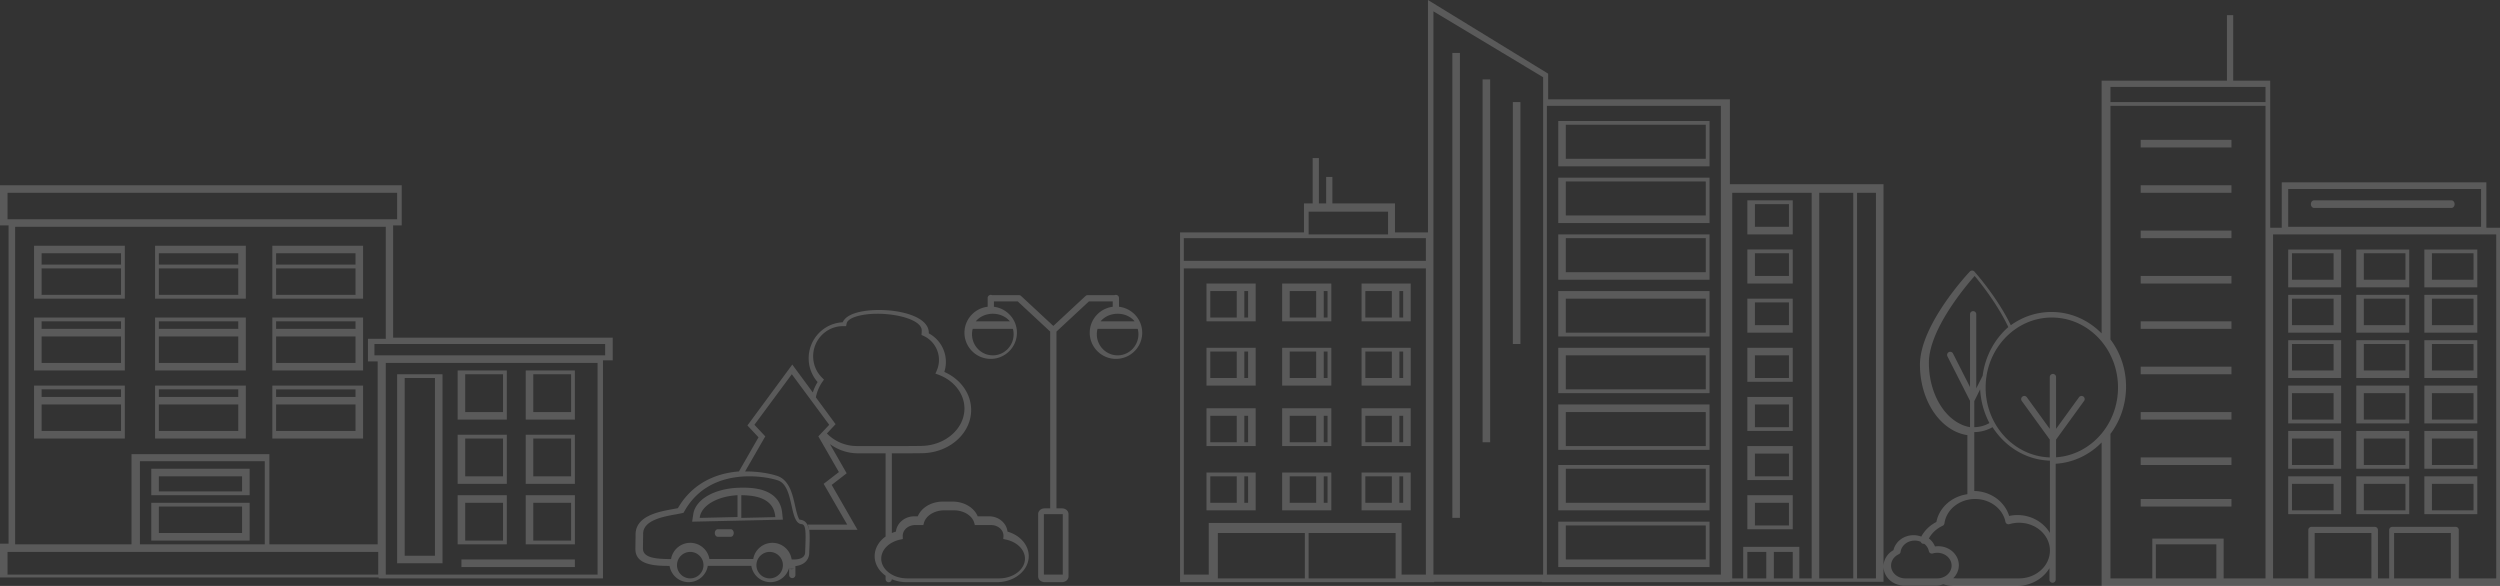<svg xmlns="http://www.w3.org/2000/svg" width="640" height="150" viewBox="0 0 640 150">
    <rect x="0" y="0" width="640" height="150" fill="#333333" stroke="none"/>
    <path fill="#F4F4F4" fill-opacity=".203" fill-rule="evenodd" d="M436.672 128.71h-35.825V120h35.825v8.71zm.968 1.935h-38.73v-11.613h38.73v11.613zM316.61 81.29h-6.777v-6.774h6.777v6.774zm2.905 0h-.968v-6.774h.968v6.774zm1.936.968h-12.587v-9.677h12.587v9.677zm-4.84 14.516h-6.778V90h6.777v6.774zm2.904 0h-.968V90h.968v6.774zm1.936 1.936h-12.587v-9.678h12.587v9.678zm115.22 44.516h-35.825v-8.71h35.825v8.71zm.968 1.935h-38.73v-11.613h38.73v11.613zm-63.903-12.58H371.8V13.548h1.937v119.033zm7.746-19.355h-1.937V20.323h1.937v92.903zm7.745-25.161h-1.936V26.129h1.936v61.936zm-72.617 25.16h-6.777v-6.773h6.777v6.774zm2.905 0h-.968v-6.773h.968v6.774zm1.936.969h-12.587v-9.678h12.587v9.678zm15.492 14.516h-6.778v-6.775h6.778v6.775zm2.905 0h-.969v-6.775h.969v6.775zm.968 1.935H328.23v-9.677h12.587v9.677zm-3.873-17.42h-6.778v-6.773h6.778v6.774zm2.905 0h-.969v-6.773h.969v6.774zm.968.969H328.23v-9.678h12.587v9.678zM316.61 128.71h-6.777v-6.775h6.777v6.775zm2.905 0h-.968v-6.775h.968v6.775zm1.936 1.935h-12.587v-9.677h12.587v9.677zm15.492-33.87h-6.778V90h6.778v6.774zm2.905 0h-.969V90h.969v6.774zm.968 1.935H328.23v-9.678h12.587v9.678zm-3.873-17.42h-6.778v-6.774h6.778v6.774zm2.905 0h-.969v-6.774h.969v6.774zm.968.968H328.23v-9.677h12.587v9.677zm117.156 27.097h-8.714v-5.807h8.714v5.807zm.968.968h-11.619v-8.71h11.619v8.71zm-.968-13.549h-8.714v-5.806h8.714v5.806zm.968.968h-11.619v-8.71h11.619v8.71zM356.309 81.29h-6.778v-6.774h6.778v6.774zm2.904 0h-.968v-6.774h.968v6.774zm1.937.968h-12.587v-9.677h12.587v9.677zm96.823 39.677h-8.714v-5.806h8.714v5.806zm.968.968h-11.619v-8.71h11.619v8.71zm-.968-39.677h-8.714v-5.807h8.714v5.807zm.968 1.935h-11.619v-8.71h11.619v8.71zm-.968-27.096h-8.714v-5.807h8.714v5.807zM458.94 60h-11.619v-8.71h11.619V60zm-.968 10.645h-8.714V64.84h8.714v5.806zm.968 1.936h-11.619v-8.71h11.619v8.71zm-22.27-2.904h-35.824v-8.71h35.825v8.71zm.969 1.936h-38.73V60h38.73v11.613zm-.968 28.064h-35.825v-8.71h35.825v8.71zm.968.968h-38.73V89.032h38.73v11.613zm-.968-15.484h-35.825v-8.71h35.825v8.71zm.968.968h-38.73V74.516h38.73V86.13zm20.333 48.387h-8.714v-5.806h8.714v5.806zm.968.968h-11.619v-8.71h11.619v8.71zm-22.27-94.839h-35.824v-8.71h35.825v8.71zm.969 1.936h-38.73V30.968h38.73V42.58zm-.968 71.613h-35.825v-8.71h35.825v8.71zm.968.967h-38.73v-11.613h38.73v11.613zm-.968-60h-35.825v-8.71h35.825v8.71zm.968 1.936h-38.73V45.484h38.73v11.613zM60.998 92.903H40.666V86.13h20.332v6.774zm0-8.71H40.666v-1.935h20.332v1.936zm1.937 10.646H39.697V81.29h23.238V94.84zm-1.937-19.355H40.666V68.71h20.332v6.774zm0-7.742H40.666v-2.903h20.332v2.903zm1.937 8.71H39.697V62.903h23.238v13.549zm424.837 71.613h8.178c2.016 0 3.657-1.47 3.657-3.275s-1.641-3.273-3.657-3.273c-.394 0-.783.057-1.158.17a.802.802 0 0 1-1.01-.61c-.151-.75-.585-1.397-1.186-1.871a.783.783 0 0 1-.898-.513 3.983 3.983 0 0 0-1.512-.306c-1.845 0-3.405 1.235-3.629 2.872a.8.8 0 0 1-.457.62c-1.224.566-1.985 1.681-1.985 2.911 0 1.806 1.64 3.275 3.657 3.275zm12.264-.049c.288.03.577.049.869.049h15.975c4.356 0 7.9-3.195 7.9-7.122 0-3.926-3.544-7.12-7.9-7.12-.843 0-1.677.12-2.479.358a.799.799 0 0 1-1.012-.607c-.686-3.38-3.953-5.832-7.769-5.832-3.982 0-7.352 2.681-7.84 6.238a.8.8 0 0 1-.458.618c-1.532.706-2.776 1.866-3.525 3.247a4.873 4.873 0 0 1 1.562 2.047c.276-.04.556-.061.837-.061 2.904 0 5.267 2.183 5.267 4.865 0 1.284-.545 2.45-1.427 3.32zm24.745-30.089c-6.096-.181-11.457-3.54-14.687-8.572a9.547 9.547 0 0 1-4.678 1.26v15.08c4.182.074 7.79 2.688 8.927 6.385a10.172 10.172 0 0 1 2.126-.225c3.577 0 6.697 1.86 8.312 4.597v-18.525zm.766-22.204c.445 0 .805.36.805.805v13.263l5.87-8.095a.804.804 0 1 1 1.302.947l-7.172 9.891v4.536c8.838-.594 15.857-8.38 15.857-17.87 0-9.875-7.6-17.91-16.943-17.91-9.344 0-16.945 8.035-16.945 17.91 0 9.691 7.32 17.603 16.422 17.897v-4.563l-7.172-9.89a.805.805 0 1 1 1.302-.948l5.87 8.095V96.528c0-.444.36-.805.804-.805zm14.725 52.342h10.716v-10.176h18.267v10.176h10.715V27.097h-39.698v59.79c2.499 3.322 3.998 7.526 3.998 12.096 0 4.571-1.498 8.777-3.998 12.1v36.982zm27.11 0h-15.49v-8.71h15.49v8.71zM579.97 26.129h-39.698v-3.87h39.698v3.87zm-74.554 76.56v6.666a7.954 7.954 0 0 0 3.873-1.05 20.955 20.955 0 0 1-2.372-8.628l-1.501 3.012zm.1-32.044c-2.466 2.79-11.719 13.819-11.719 22.22 0 8.454 4.599 15.45 10.527 16.49v-6.737l-5.777-11.384a.81.81 0 0 1 .346-1.086.796.796 0 0 1 1.077.35l4.354 8.58V80.454c0-.446.358-.807.8-.807.44 0 .799.361.799.807v18.964l1.633-3.22c.64-5.002 3.064-9.41 6.574-12.47-2.773-5.853-7.067-11.233-8.615-13.082zm76.39 77.42h9.021v-12.392a.8.8 0 0 1 .803-.799h16.223a.8.8 0 0 1 .802.8v12.39h2.869v-12.39a.8.8 0 0 1 .802-.8h16.221a.8.8 0 0 1 .802.8v12.39h9.583V60h-57.126v88.065zm25.174 0h-14.523v-11.613h14.523v11.613zm20.333 0H612.89v-11.613h14.523v11.613zm7.746-90h-49.38v-9.678h49.38v9.678zM484.722 140.84c.522-2.213 2.656-3.832 5.144-3.832.697 0 1.367.127 1.982.358.847-1.574 2.18-2.876 3.867-3.744.713-3.708 3.95-6.55 7.936-7.105v-15.118c-6.821-1.014-12.142-8.709-12.142-18.025 0-10.225 12.249-23.308 12.77-23.86a.8.8 0 0 1 1.177.016c.337.376 5.844 6.582 9.314 13.73 2.965-2.14 6.549-3.395 10.408-3.395 4.985 0 9.51 2.095 12.835 5.49V20.648h32.088V3.871h1.601v16.778h9.472v37.643h2.957V46.671h52.38v11.621H640v91.697h-58.826V150h-43.161v-36.73c-3.082 3.144-7.2 5.17-11.754 5.45v29.712a.802.802 0 0 1-1.601 0v-2.975c-1.618 2.705-4.745 4.543-8.33 4.543h-15.973c-.982 0-1.947-.143-2.875-.414a5.599 5.599 0 0 1-1.834.311h-8.2c-2.904 0-5.267-2.189-5.267-4.88 0-1.73.964-3.296 2.543-4.177zM356.31 96.774h-6.778V90h6.778v6.774zm2.904 0h-.968V90h.968v6.774zm1.937 1.936h-12.587v-9.678h12.587v9.678zm-214.947 39.677h-9.683v-9.677h9.683v9.677zm.968.968h-12.587v-12.58h12.587v12.58zM91.014 75.484H70.68V68.71h20.333v6.774zm0-7.742H70.68v-2.903h20.333v2.903zm1.936 8.71H69.713V62.903H92.95v13.549zm-1.936 16.451H70.68V86.13h20.333v6.774zm0-8.71H70.68v-1.935h20.333v1.936zM92.95 94.84H69.713V81.29H92.95V94.84zm-1.936 15.484H70.68v-6.775h20.333v6.775zm0-8.71H70.68v-1.936h20.333v1.936zm1.936 10.645H69.713V98.71H92.95v13.548zm8.714-56.129H1.936v-6.774h99.728v6.774zm-4.841 90.968H1.936v-5.807h94.887v5.807zm-29.047-7.742H35.825v-21.29h31.951v21.29zm1.187-23.105v23.105H96.68v-46.83h-2.482V86.74h4.561V58.065H3.873v81.29h29.796V116.25h35.294zm85.954-25.282H95.855v-2.903h59.062v2.903zm-1.937 56.129H98.76V92.903h54.22v54.194zM0 57.702V47.42h102.839v10.283h-2.199v28.742h56.213v5.8h-2.492v55.82H96.947v-.227H0v-8.653h2.197V57.702H0zm61.967 78.75H40.666v-6.775h21.3v6.775zm1.936 1.935H38.73v-9.677h25.174v9.677zm-32.92-70.645H10.651v-2.903h20.332v2.903zm0 7.742H10.651V68.71h20.332v6.774zm.969.968H8.714V62.903h23.238v13.549zm30.015 49.354H40.666v-3.87h21.3v3.87zm1.936.968H38.73V120h25.174v6.774zm-32.92-42.58H10.651v-1.936h20.332v1.936zm0 8.71H10.651v-6.775h20.332v6.774zm.969 1.935H8.714V81.29h23.238V94.84zm-.969 6.774H10.651v-1.936h20.332v1.936zm0 8.71H10.651v-6.775h20.332v6.775zm.969 1.935H8.714V98.71h23.238v13.548zm29.046-1.935H40.666v-6.775h20.332v6.775zm0-8.71H40.666v-1.936h20.332v1.936zm1.937 10.645H39.697V98.71h23.238v13.548zm83.268 9.677h-9.683v-9.677h9.683v9.677zm.968 1.936h-12.587v-12.58h12.587v12.58zm36.583 11.613h3.324c.419 0 .759.433.759.968 0 .534-.34.967-.759.967h-3.324c-.419 0-.759-.433-.759-.967 0-.535.34-.968.76-.968zm181.269-68.71h-61.967v-5.806h61.967v5.806zm-61.967 80.323h6.382v-13.222h49.37v13.222h6.215V68.71h-61.967v78.387zm30.983.968H311.77v-11.613h22.27v11.613zm23.238 0h-22.27v-11.613h22.27v11.613zm9.682-.968h28.079V19.767L366.959 2.903v144.194zM355.34 60h-20.332v-5.806h20.332V60zm85.205 87.097h-44.539v-120h44.539v120zm2.904.968h2.81v-8.063h14.373v8.063h3.15v-98.71H443.45v98.71zm8.714 0h-4.84v-6.775h4.84v6.775zm6.778 0H454.1v-6.775h4.841v6.775zm15.492 0h-8.714v-98.71h8.714v98.71zm5.81 0H475.4v-98.71h4.841v98.71zM333.82 52.076h2.22V40.47h1.6v11.607h1.854v-6.79h1.599v6.79h16.022v7.415h8.44V0l30.77 18.855v6.569h46.531v21.725h39.323v101.788h-39.323v.095h-48.13v-.098h-27.572v.097h-65.066V59.49h31.732v-7.415zm22.489 61.15h-6.778v-6.774h6.778v6.774zm2.904 0h-.968v-6.774h.968v6.774zm1.937.968h-12.587v-9.678h12.587v9.678zm-93.919 32.892c.027.005.06.01.102.01h4.637a.448.448 0 0 0 .103-.01v-15.461a.417.417 0 0 0-.103-.012h-4.637a.437.437 0 0 0-.102.012v15.46zm14.524-64.828h8.714c-.96-1.168-2.554-1.935-4.358-1.935-1.803 0-3.397.767-4.356 1.935zm-.787 1.936c-.115.44-.181.898-.181 1.374 0 2.977 2.388 5.4 5.324 5.4s5.326-2.423 5.326-5.4a5.46 5.46 0 0 0-.18-1.374h-10.29zm-26.807-3.871c-1.804 0-3.398.767-4.358 1.935h8.714c-.958-1.168-2.553-1.935-4.356-1.935zm-5.145 3.87c-.114.44-.18.9-.18 1.375 0 2.977 2.388 5.4 5.325 5.4 2.936 0 5.325-2.423 5.325-5.4 0-.476-.068-.935-.181-1.374h-10.289zm18.455 45.941h1.377v-45.25l-8.306-7.72h-6.095v1.373c3.313.41 5.888 3.228 5.888 6.641 0 3.693-3.014 6.698-6.718 6.698-3.705 0-6.718-3.005-6.718-6.698 0-3.43 2.6-6.262 5.939-6.649v-2.243a.804.804 0 0 1 1.14-.726h6.88c.231 0 .438.099.585.255.007.006.015.007.02.013l8.189 7.61 8.188-7.61c.005-.006.013-.007.019-.012a.8.8 0 0 1 .586-.256h6.88a.804.804 0 0 1 1.14.726l.001 2.243c3.339.387 5.94 3.22 5.94 6.65 0 3.692-3.015 6.697-6.72 6.697-3.702 0-6.716-3.005-6.716-6.698 0-3.413 2.574-6.231 5.887-6.641v-1.373h-6.095l-8.305 7.718v45.252h1.375c.957 0 1.706.643 1.706 1.465v15.97c0 .82-.75 1.463-1.706 1.463h-4.361c-.957 0-1.705-.643-1.705-1.463v-15.97c0-.822.748-1.465 1.705-1.465zM164.602 140.59c.14 2.255 3.432 2.518 7.188 2.534a4.984 4.984 0 0 1 4.912-4.162 4.982 4.982 0 0 1 4.908 4.145h11.221a4.982 4.982 0 0 1 4.908-4.145 4.98 4.98 0 0 1 4.923 4.247c.16.01.332.018.518.018 1.028 0 1.832-.2 2.324-.58.365-.28.57-.663.606-1.101.015-.467.033-.89.05-1.299.147-3.83.177-6.001-.946-6.067-1.547-.09-2.052-2.37-2.588-4.79-.59-2.663-1.262-5.68-3.5-6.415-1.993-.65-4.717-1.039-7.287-1.039-1.334 0-2.637.1-3.876.299-2.64.42-5.014 1.285-7.056 2.57-2.374 1.493-4.306 3.564-5.744 6.153l-.167.3-.333.087c-.288.075-.856.189-1.693.34-3.11.558-8.317 1.49-8.324 4.94l-.01.748v.079c-.024 1.554-.045 2.963-.034 3.138zm12.101 7.476a3.392 3.392 0 0 0 3.388-3.388 3.391 3.391 0 0 0-3.388-3.387c-1.87 0-3.39 1.52-3.39 3.387a3.393 3.393 0 0 0 3.39 3.388zm20.332 0a3.392 3.392 0 0 0 3.389-3.388 3.392 3.392 0 0 0-3.389-3.387 3.392 3.392 0 0 0-3.389 3.387 3.392 3.392 0 0 0 3.39 3.388zm6.293-2.451c-.072 0-.14.008-.213.008-.264 0-.51-.013-.743-.03-.005.034-.007.066-.012.098.325.024.65-.002.968-.076zm3.72-10.13a2.528 2.528 0 0 0-.3-1.182h10.136l-6.03-10.443 3.9-3.01-5.26-9.142 2.783-2.96-9.572-12.94-9.575 12.94 2.783 2.96-5.172 8.986c.102 0 .203-.005.305-.005 2.762 0 5.706.421 7.877 1.127 3.145 1.028 3.964 4.7 4.623 7.658.235 1.056.719 3.236 1.171 3.562 1.41.1 2.056 1 2.332 2.449zm12.303-21.299l2.609.003c1.605.003 3.595.006 5.6.006 4.22 0 6.965-.014 8.393-.044 6.139-.131 11.048-4.498 10.944-9.732-.078-3.681-2.68-7.01-6.632-8.482l-.795-.296.337-.779a6.781 6.781 0 0 0-3.397-8.886l-.506-.23.035-.554c.012-.2.02-.405.02-.61 0-2.547-5.842-4.258-11.298-4.258-4.334 0-7.67 1.054-7.93 2.508l-.12.662-.803-.001c-4.212 0-7.639 3.458-7.639 7.708 0 2.086.812 4.038 2.284 5.496l.482.477-.389.557a10.307 10.307 0 0 0-1.68 3.994l5.045 6.864-2.222 2.379a10.703 10.703 0 0 0 7.662 3.218zm6.247 28.821c0 2.79 2.977 5.059 6.636 5.059h23.522c3.657 0 6.634-2.27 6.634-5.059 0-2.263-2.003-4.268-4.87-4.875l-.683-.145.05-.748c.002-.028.005-.055.005-.082 0-1.511-1.422-2.74-3.17-2.74h-4.158l-.165-.585c-.517-1.846-2.697-3.186-5.185-3.186h-2.487c-2.489 0-4.671 1.34-5.189 3.186l-.164.584h-2.107c-1.746 0-3.167 1.23-3.167 2.741l.019.837-.65.138c-2.868.607-4.871 2.613-4.871 4.875zm-62.9-5.477c.007-.371.011-.658.011-.721.009-4.766 6.01-5.842 9.599-6.486.605-.11.992-.186 1.24-.238 1.543-2.671 3.59-4.82 6.084-6.391 2.216-1.395 4.78-2.332 7.62-2.785.627-.1 1.27-.175 1.923-.228l5.002-8.73-2.838-3.032 11.487-15.592 5.26 7.142c.295-.93.697-1.825 1.22-2.664a9.167 9.167 0 0 1-2.286-6.092c0-4.93 3.868-8.969 8.712-9.21 1.294-2.908 7.318-3.147 9.238-3.147 6.36 0 12.8 1.995 12.8 5.808 0 .056 0 .112-.002.168a8.311 8.311 0 0 1 4.381 7.319c0 .87-.136 1.727-.406 2.557 4.115 1.816 6.787 5.491 6.873 9.553.12 6.058-5.448 11.107-12.414 11.256-1.374.028-3.962.042-7.893.043v20.402a9.272 9.272 0 0 1 1.045-.372c.234-2.191 2.25-3.91 4.694-3.91h.901c.936-2.25 3.492-3.774 6.45-3.774h2.452c2.956 0 5.512 1.524 6.447 3.774h2.923c2.445 0 4.463 1.719 4.696 3.911 3.234.926 5.442 3.439 5.442 6.284 0 3.671-3.65 6.658-8.135 6.658h-23.179c-1.35 0-2.62-.274-3.741-.752a.795.795 0 0 1-1.591-.044v-.845c-1.715-1.221-2.804-3.015-2.804-5.017 0-1.977 1.067-3.792 2.804-5.028V116.06l-4.424-.005-2.584-.003a12.22 12.22 0 0 1-7.237-2.361l4.28 7.471-3.833 2.972 6.61 11.499h-12.357c.172 1.292.108 2.956.035 4.849-.017.403-.033.82-.05 1.318a3.141 3.141 0 0 1-1.223 2.268c-.589.454-1.362.739-2.306.852v2.277a.798.798 0 0 1-1.596 0v-1.892a4.96 4.96 0 0 1-4.798 3.728 4.959 4.959 0 0 1-4.89-4.176h-11.15a4.957 4.957 0 0 1-4.89 4.176 4.959 4.959 0 0 1-4.89-4.158c-3.543-.006-8.502-.16-8.741-4.018-.012-.176-.01-.693.03-3.247v-.08zm26.107-5.175v-5.58l-.08.004c-2.451.135-4.756.762-6.493 1.765-1.779 1.028-2.875 2.407-3.087 3.884l-.022.154 9.682-.227zm.968.227l8.714-.2-.015-.148c-.19-1.811-.915-3.082-2.28-3.999-1.445-.971-3.547-1.448-6.419-1.46v5.807zm-8.396-5.8c1.963-1.08 4.54-1.754 7.257-1.897.58-.03 1.135-.045 1.646-.045 3.113 0 5.434.529 7.096 1.616 1.69 1.103 2.623 2.673 2.853 4.798l.195 1.776-23.238.52.292-1.929c.286-1.893 1.67-3.612 3.899-4.838zm-34.206 18.38h-29.047v-1.935h29.047v1.935zm-18.396-6.774h-9.683v-9.677h9.683v9.677zm.968.968h-12.587v-12.58h12.587v12.58zm16.46-33.871h-9.683v-9.678h9.683v9.678zm.968 1.935h-12.587V94.84h12.587v12.58zm-35.825 34.84h-7.745V96.773h7.745v45.484zm1.937 1.935h-11.619V95.806h11.619v48.388zm15.492-22.259h-9.683v-9.677h9.683v9.677zm.968 1.936h-12.587v-12.58h12.587v12.58zm-.968-18.387h-9.683v-9.678h9.683v9.678zm.968 1.935h-12.587V94.84h12.587v12.58zm226.566 21.29h-6.778v-6.774h6.778v6.775zm2.904 0h-.968v-6.774h.968v6.775zm1.937 1.936h-12.587v-9.677h12.587v9.677zm236.248 0h-10.65v-6.774h10.65v6.774zm1.936.968H585.78v-9.678h13.555v9.678zm33.888-12.58h-10.65v-6.775h10.65v6.774zm.969.967h-13.556v-9.677h13.556V120zm-62.935 9.677h-23.238v-1.935h23.238v1.935zm61.966.968h-10.65v-6.774h10.65v6.774zm.969.968h-13.556v-9.678h13.556v9.678zm-62.935-24.194h-23.238v-1.935h23.238v1.935zm44.538 0h-10.65v-6.774h10.65v6.774zm.968.968h-13.555V98.71h13.555v9.677zm-.968 22.258h-10.65v-6.774h10.65v6.774zm.968.968h-13.555v-9.678h13.555v9.678zm-45.506-12.58h-23.238v-1.936h23.238v1.935zm61.966-24.194h-10.65v-6.774h10.65v6.774zm.969 1.935h-13.556v-9.677h13.556v9.677zm-36.793 22.258h-10.65v-6.774h10.65v6.774zm1.936.968H585.78v-9.677h13.555V120zm-1.936-25.161h-10.65v-6.774h10.65v6.774zm1.936 1.935H585.78v-9.677h13.555v9.677zm33.888-13.548h-10.65v-6.774h10.65v6.774zm.969 1.935h-13.556v-9.677h13.556v9.677zm-62.935 10.645h-23.238v-1.935h23.238v1.935zm26.142 11.613h-10.65v-6.774h10.65v6.774zm1.936.968H585.78V98.71h13.555v9.677zm33.888-.968h-10.65v-6.774h10.65v6.774zm.969.968h-13.556V98.71h13.556v9.677zm-36.793-36.774h-10.65v-6.774h10.65v6.774zm1.936 1.935H585.78v-9.677h13.555v9.677zm33.888-1.935h-10.65v-6.774h10.65v6.774zm.969 1.935h-13.556v-9.677h13.556v9.677zm-36.793 9.678h-10.65v-6.774h10.65v6.774zm1.936 1.935H585.78v-9.677h13.555v9.677zm16.46 33.871h-10.65v-6.774h10.65v6.774zm.968.968h-13.555v-9.677h13.555V120zm-.968-36.774h-10.65v-6.774h10.65v6.774zm.968 1.935h-13.555v-9.677h13.555v9.677zm-.968 9.678h-10.65v-6.774h10.65v6.774zm.968 1.935h-13.555v-9.677h13.555v9.677zm-.968-25.161h-10.65v-6.774h10.65v6.774zm.968 1.935h-13.555v-9.677h13.555v9.677zm-45.506-35.806h-23.238v-1.936h23.238v1.936zm0 11.613h-23.238v-1.936h23.238v1.936zm0 11.613h-23.238v-1.936h23.238v1.936zm21.132-9.678h35.194c.441 0 .8.434.8.968 0 .535-.359.968-.8.968h-35.194c-.442 0-.8-.433-.8-.968 0-.534.358-.968.8-.968zm-21.132 32.904h-23.238v-1.936h23.238v1.936zm0-11.613h-23.238v-1.936h23.238v1.936z"/>
</svg>

